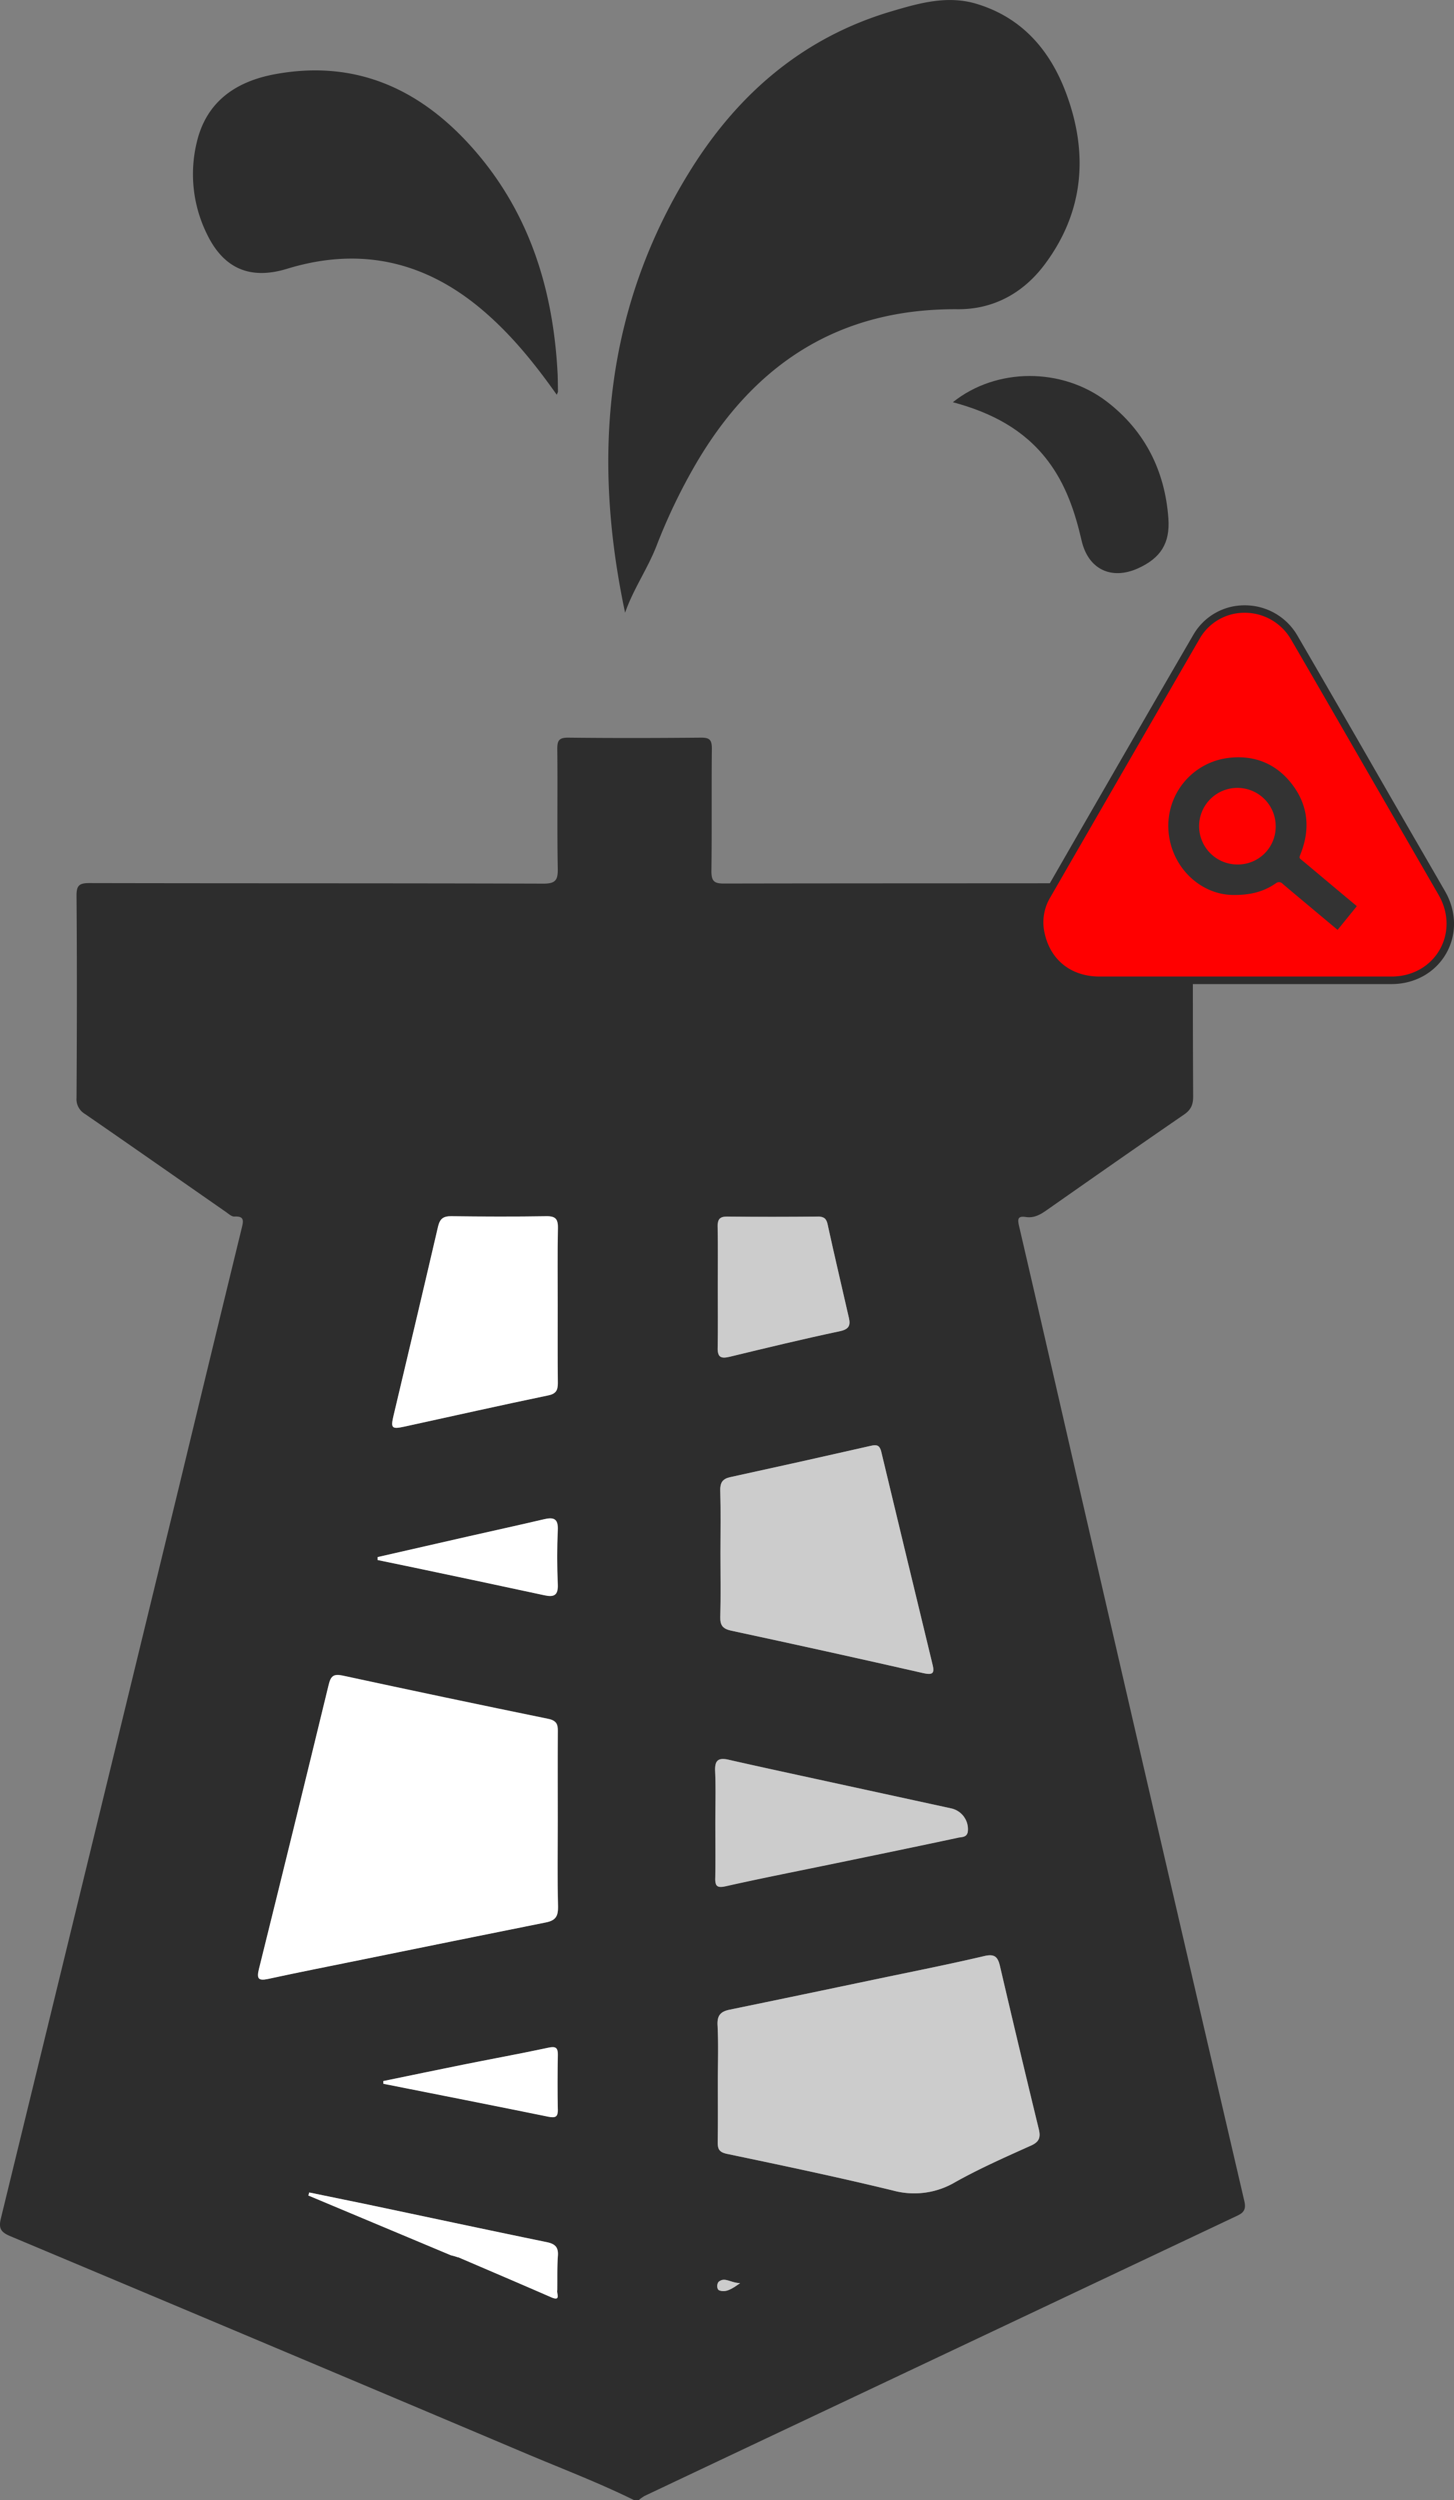 <svg xmlns="http://www.w3.org/2000/svg" viewBox="0 0 586.3 1007.75"><rect x="0" y="0" width="586.3" height="1007.75" fill="#808080" stroke="none"/><defs><style>.cls-1{fill:#2d2d2d;}.cls-2{fill:#fff;}.cls-3{fill:#ccc;}.cls-4{fill:red;}.cls-5{fill:#333;}</style></defs><g id="Layer_2" data-name="Layer 2"><g id="Layer_1-2" data-name="Layer 1"><path class="cls-1" d="M501.77,887.3Q470.42,752.68,439.42,618c-9.52-41.26-18.91-82.55-28.5-123.79-.67-2.89-.47-4.13,2.68-3.65,3.4.53,6-1,8.64-2.88,18.37-12.87,36.74-25.73,55.22-38.42,2.84-1.94,3.68-4.06,3.66-7.36-.12-26.8-.2-53.6.06-80.39.05-4.77-1.46-5.55-5.77-5.54-61.18.13-122.36.05-183.54.18-3.94,0-5-1-5-5,.22-16.47,0-32.95.18-49.43,0-3.55-1-4.41-4.44-4.38-17.79.17-35.58.22-53.36,0-4-.05-4.57,1.3-4.53,4.83.18,16-.11,32,.19,47.93.09,4.66-.86,6.1-5.85,6.09-61-.2-122-.09-183-.23-4.11,0-5.23.94-5.2,5.15.21,27.13.16,54.26,0,81.39A6.88,6.88,0,0,0,34.22,449c19,13.1,37.92,26.35,56.87,39.53,1.07.75,2.3,1.91,3.41,1.85,3.91-.21,3.76,1.53,3,4.54Q85,546.17,72.62,597.49,36.56,745.84.37,894.17c-1,4.06-.06,5.6,3.77,7.21Q108.06,945,211.83,988.88c14.63,6.19,29.5,11.83,43.77,18.87h2a15.47,15.47,0,0,1,2.33-1.66q39.33-18.62,78.68-37.19l159.15-75.22C500.47,892.4,502.77,891.59,501.77,887.3Zm-343-316.86c6-25.31,12-50.6,17.88-75.93.75-3.22,2.12-4.29,5.37-4.25,12.78.16,25.56.21,38.34,0,1.93,0,3.1.3,3.78,1.08a2.31,2.31,0,0,1,.41.62,7.38,7.38,0,0,1,.45,3.23c-.07,3.36-.1,6.72-.11,10.08,0,6.94,0,13.88,0,20.83,0,5.64,0,11.28,0,16.91q0,7.25.07,14.49c0,2.94-.72,4.35-3.94,5-19.27,4-38.48,8.33-57.71,12.52C157.9,576.2,157.47,575.78,158.73,570.44Zm30.59,48.76c10-2.26,20-4.44,30-6.79,3.88-.92,5.84-.36,5.62,4.34-.33,7.3-.32,14.64,0,21.94a9.15,9.15,0,0,1-.18,2.48,3.1,3.1,0,0,1-.24.69,3.06,3.06,0,0,1-.33.56,2.23,2.23,0,0,1-.21.22c-.84.8-2.25.86-4.27.43q-26.44-5.67-52.93-11.24l-14.48-3c0-.39,0-.78-.05-1.17Q170.81,623.42,189.32,619.2Zm35.63,290c-.33,4.63-.19,9.29-.25,13.94-.34,1.37,1.64,4.64-2.5,2.84-12.44-5.42-24.93-10.75-37.4-16.1l-.12,0,.13.08a26.52,26.52,0,0,0-3-.89L124.34,885l.36-1.23c7.28,1.5,14.57,3,21.85,4.49,24.58,5.17,49.15,10.44,73.76,15.5C223.66,904.41,225.21,905.6,225,909.22Zm0-59c.06,3-.83,3.55-3.75,3-22.17-4.52-44.38-8.88-66.58-13.28l-.06-1.07c11-2.25,22-4.55,32.94-6.76,11.19-2.24,22.42-4.28,33.58-6.67,2.93-.63,3.91-.12,3.86,2.91C224.8,835.64,224.78,843,224.93,850.25Zm-.07-79.35a4.37,4.37,0,0,1-.12.52l-.15.47a3.67,3.67,0,0,1-.42.84,4.24,4.24,0,0,1-.58.69,2.6,2.6,0,0,1-.36.3,4.42,4.42,0,0,1-.85.5,9.84,9.84,0,0,1-2.29.71c-25,5-50,10.09-75,15.17-12.33,2.51-24.69,4.94-37,7.6-4,.87-4.63-.19-3.69-4q14.2-57.22,28.11-114.54a12.25,12.25,0,0,1,.56-1.81,6.53,6.53,0,0,1,.38-.75,1.3,1.3,0,0,0,.1-.15,3.4,3.4,0,0,1,.47-.57c.87-.8,2.14-.89,4.2-.44q41.29,8.91,82.67,17.39a5.84,5.84,0,0,1,3,1.28,2.75,2.75,0,0,1,.46.56l.06.1a2.74,2.74,0,0,1,.27.6,4,4,0,0,1,.2.81,10.54,10.54,0,0,1,.1,1.57c-.11,12-.05,24-.05,35.94,0,11.65-.19,23.3.11,34.94A11.91,11.91,0,0,1,224.86,770.9ZM354.43,583.18a1.29,1.29,0,0,1,.15.17,4.84,4.84,0,0,1,.79,1.9q5.14,21.5,10.35,43t10.38,43c.76,3.13,0,4-3.56,3.23q-38.71-8.81-77.52-17.13c-3.42-.74-4.68-2-4.58-5.57.23-8.47.07-17,.07-25.44s.16-17-.08-25.43a6.92,6.92,0,0,1,.48-3.15,3.66,3.66,0,0,1,.41-.66,3.4,3.4,0,0,1,.26-.29,1.07,1.07,0,0,1,.16-.14,5.9,5.9,0,0,1,2.76-1.24q28.37-6.18,56.67-12.63C352.74,582.42,353.75,582.47,354.43,583.18Zm-64.92-90.41c.32-1.77,1.42-2.43,3.85-2.4,12.11.14,24.23.1,36.34,0a3.91,3.91,0,0,1,2.95.85,3.14,3.14,0,0,1,.39.48,4,4,0,0,1,.32.62,7.17,7.17,0,0,1,.36,1.2c2.75,12.61,5.73,25.17,8.59,37.76.7,3.06-.09,4.54-3.71,5.3-14.88,3.15-29.66,6.74-44.45,10.3-2.23.54-3.63.47-4.29-.73a5.91,5.91,0,0,1-.47-2.92q0-1,0-1.92l0-1.29c0-1.54,0-3.09,0-4.64,0-5.52,0-11,0-16.58,0-6.39.06-12.79,0-19.18,0-1.75,0-3.5-.06-5.24a7.67,7.67,0,0,1,.05-1.21A2.65,2.65,0,0,1,289.51,492.77Zm-.69,267.05h0a5.89,5.89,0,0,1-.42-2.93c.15-7.31.05-14.63.05-22,0-4.88.11-9.77.07-14.64,0-2.11-.06-4.21-.15-6.32a11.35,11.35,0,0,1,.08-2.17,6.18,6.18,0,0,1,.18-.84,2.42,2.42,0,0,1,1.74-1.77l.35-.08a8.27,8.27,0,0,1,3.11.25c13.23,3,26.5,5.84,39.76,8.73q25,5.45,50,10.88a8.58,8.58,0,0,1,4.85,3,9.23,9.23,0,0,1,.79,1.17,8,8,0,0,1,.6,1.3,8.19,8.19,0,0,1,.42,3.85,2.41,2.41,0,0,1-.77,1.55c-.82.72-2.12.67-3.07.87-16.34,3.51-32.71,6.87-49.08,10.25-14.9,3.09-29.85,6-44.7,9.34-1.82.41-2.88.36-3.48-.18A2,2,0,0,1,288.82,759.82ZM290,923.23a.87.87,0,0,1-.36-.25l-.09-.1a1.81,1.81,0,0,1-.26-.54,2.91,2.91,0,0,1,.4-2.49,1.06,1.06,0,0,1,.15-.15c2.49-2,4.73.55,8.58.61C295,922.78,292.64,924.2,290,923.23Zm125.7-58.33c-10.3,4.62-20.66,9.21-30.5,14.71A32.48,32.48,0,0,1,360.15,883c-22.19-5.39-44.56-10.09-66.92-14.76a8.94,8.94,0,0,1-1.54-.45,3.77,3.77,0,0,1-1.35-.85,1.92,1.92,0,0,1-.26-.32,2.23,2.23,0,0,1-.31-.54l0-.07a4.19,4.19,0,0,1-.19-.63,9.21,9.21,0,0,1-.15-2.07c.13-8,.05-16,.05-24,0-7.65.28-15.32-.12-23-.21-4,1.31-5.51,4.94-6.25,19.46-4,38.9-8.07,58.34-12.14,14.74-3.09,29.53-6,44.19-9.44,4.23-1,5.53.23,6.42,4.05q7.68,32.94,15.67,65.79C419.67,861.61,419.06,863.41,415.74,864.9Z"/><path class="cls-2" d="M224.7,923.16c-.34,1.37,1.64,4.64-2.5,2.84-12.44-5.42-24.93-10.75-37.4-16.1l-.12,0,.13.08a26.52,26.52,0,0,0-3-.89L124.34,885l.36-1.23c7.28,1.5,14.57,3,21.85,4.49,24.58,5.17,49.15,10.44,73.76,15.5,3.35.69,4.9,1.88,4.64,5.5C224.62,913.85,224.76,918.51,224.7,923.16Z"/><path class="cls-1" d="M421.21,106.65c-8.62,11.5-20.64,18.11-35.09,18-47.72-.35-81.85,21.91-105.47,62.24a231.29,231.29,0,0,0-15.93,33.17c-3.6,9.26-9.4,17.47-12.66,26.93C238.6,183.62,244,123.1,279.15,67.45,298.3,37.18,324.36,15,359.29,4.62c11.28-3.34,22.8-6.68,34.71-3,18.34,5.6,29.57,18.89,35.94,36.07C438.93,61.89,437.11,85.44,421.21,106.65Z"/><path class="cls-1" d="M225,157.88a7,7,0,0,1-.51,1.23c-9-12.73-18.38-24.28-29.8-34-23.3-19.87-49.53-25.77-78.95-16.76-14.88,4.55-25.62-.06-32.36-14.13a54.52,54.52,0,0,1-4-37c3.91-16.41,15.89-24.43,31.5-27.31,33.17-6.13,59.61,6.48,80.86,31.12,22.16,25.69,31.45,56.46,33.12,89.88C224.94,153.24,224.94,155.56,225,157.88Z"/><path class="cls-1" d="M458.92,229.08c-10.76,4.87-20.12.41-22.78-11.16s-6.37-22.66-13.67-32.24c-9.57-12.58-22.75-19.39-38.24-23.55,17.48-14,44-14.12,62.17-.18,15.3,11.78,23.34,27.83,24.73,47C471.87,219.12,467.88,225,458.92,229.08Z"/><path class="cls-2" d="M224.88,733.71c0,11.65-.19,23.3.11,34.94.1,3.94-1.14,5.53-4.9,6.28-25,5-50,10.09-75,15.17-12.34,2.51-24.7,4.94-37,7.61-4,.86-4.63-.19-3.69-4q14.2-57.24,28.11-114.55c.87-3.61,2-4.51,5.71-3.72q41.29,8.92,82.67,17.39c3.2.66,4.06,1.93,4,4.93C224.82,709.75,224.88,721.73,224.88,733.71Z"/><path class="cls-3" d="M289.45,839.34c0-7.66.28-15.33-.12-23-.21-4,1.31-5.52,4.94-6.26,19.46-4,38.9-8.06,58.34-12.14,14.74-3.09,29.53-6,44.19-9.44,4.23-1,5.53.24,6.42,4.05q7.68,32.94,15.67,65.8c.78,3.22.17,5-3.15,6.51-10.29,4.63-20.66,9.21-30.5,14.71A32.48,32.48,0,0,1,360.15,883c-22.19-5.4-44.55-10.1-66.91-14.77-3.34-.7-3.88-2-3.84-4.92C289.53,855.31,289.45,847.32,289.45,839.34Z"/><path class="cls-3" d="M290.51,626.33c0-8.48.16-17-.08-25.44-.09-3.24.9-4.79,4.07-5.48q28.37-6.18,56.67-12.62c2.54-.58,3.59-.11,4.2,2.46q10.31,43,20.73,86c.76,3.14,0,4-3.56,3.23q-38.7-8.81-77.52-17.13c-3.42-.73-4.68-2-4.58-5.57C290.67,643.29,290.51,634.81,290.51,626.33Z"/><path class="cls-2" d="M224.88,526.08c0,10.47-.06,20.94.05,31.41,0,2.93-.72,4.35-3.94,5-19.27,4-38.48,8.33-57.71,12.52-5.38,1.18-5.81.75-4.55-4.59,6-25.31,12-50.6,17.88-75.93.75-3.22,2.12-4.29,5.37-4.25,12.78.16,25.56.22,38.34,0,3.92-.07,4.71,1.38,4.64,4.93C224.75,505.47,224.88,515.78,224.88,526.08Z"/><path class="cls-3" d="M288.45,734.93c0-7,.23-14-.08-20.95-.2-4.41,1.25-5.57,5.46-4.62,13.23,3,26.5,5.85,39.76,8.74q25,5.43,50,10.87a8.62,8.62,0,0,1,6.66,9.38c-.36,2.36-2.46,2.12-3.84,2.42-16.34,3.5-32.71,6.86-49.08,10.25-14.9,3.08-29.85,6-44.69,9.33-3.71.83-4.27-.21-4.2-3.46C288.55,749.57,288.45,742.25,288.45,734.93Z"/><path class="cls-3" d="M289.45,518.83c0-8.14.1-16.28-.06-24.42-.05-3,.9-4.07,4-4,12.12.14,24.23.11,36.34,0,2.38,0,3.48.65,4,3.15,2.75,12.61,5.73,25.17,8.59,37.76.7,3.07-.09,4.54-3.71,5.31-14.87,3.14-29.66,6.73-44.44,10.3-3.43.82-4.87.2-4.78-3.66C289.59,535.11,289.45,527,289.45,518.83Z"/><path class="cls-2" d="M152.28,627.64q18.53-4.21,37-8.43c10-2.27,20-4.45,30-6.8,3.88-.91,5.84-.36,5.62,4.34-.33,7.3-.31,14.64,0,21.94.18,4.28-1.46,5.2-5.23,4.39q-26.44-5.69-52.93-11.24c-4.82-1-9.65-2-14.48-3Z"/><path class="cls-2" d="M154.54,838.86c11-2.26,22-4.56,32.94-6.76,11.19-2.25,22.42-4.29,33.58-6.68,2.93-.62,3.91-.11,3.86,2.92-.12,7.3-.14,14.61,0,21.92.06,3-.82,3.55-3.75,3-22.17-4.53-44.38-8.88-66.58-13.29Z"/><path class="cls-3" d="M298.46,920.31c-3.49,2.47-5.82,3.89-8.42,2.92-1.09-.4-1.05-2.82-.16-3.52C292.36,917.75,294.6,920.25,298.46,920.31Z"/><path class="cls-4" d="M443.41,395.15c-12.53,0-21.68-7.57-23.86-19.74A20.85,20.85,0,0,1,422.24,361l10.23-17.76c16.34-28.38,33.25-57.73,50-86.53A22.23,22.23,0,0,1,501.9,245.5a23,23,0,0,1,20,11.56c8.39,14.4,16.85,29.08,25,43.27q6,10.47,12.07,20.92l8.69,15.05q6.84,11.83,13.67,23.66c4.41,7.64,4.56,16.5.4,23.69s-11.88,11.49-20.69,11.49l-29.53,0Z"/><path class="cls-1" d="M501.9,247a21.53,21.53,0,0,1,18.71,10.81c12.44,21.36,24.74,42.79,37.11,64.19q11.17,19.35,22.36,38.71c8.8,15.25-1.38,32.92-19,32.93l-29.57,0H443.41c-11.79,0-20.32-7-22.39-18.51a19.5,19.5,0,0,1,2.52-13.45q30.06-52.17,60.23-104.28A20.75,20.75,0,0,1,501.9,247m0-3h0a23.73,23.73,0,0,0-20.72,11.91c-16.75,28.78-33.64,58.11-50,86.48L420.94,360.2a22.36,22.36,0,0,0-2.87,15.48c2.32,12.92,12,21,25.34,21h88.11l29.57,0c9.35,0,17.57-4.58,22-12.24s4.28-17.08-.4-25.19-9.25-16-13.88-24l-8.48-14.69q-6-10.42-12-20.86c-8.2-14.22-16.68-28.91-25.08-43.34A24.45,24.45,0,0,0,501.9,244Z"/><path class="cls-5" d="M547,365.16c-4-3.3-17.35-14.53-21.27-17.8-2.14-1.78-2-1.19-1-3.89,3.66-9.83,2.61-19.15-3.83-27.47s-15.44-11.87-26-10.43a27.57,27.57,0,0,0-23.73,29.31c1.07,14.77,13,25.87,26.24,25.88,7.14.06,12.35-1.47,17-4.67a2,2,0,0,1,2.85.22c4.27,3.63,17.8,14.93,22.1,18.52l7.72-9.51Zm-48-16.69A15.44,15.44,0,1,1,514.4,333,15.24,15.24,0,0,1,499,348.47Z"/></g></g></svg>